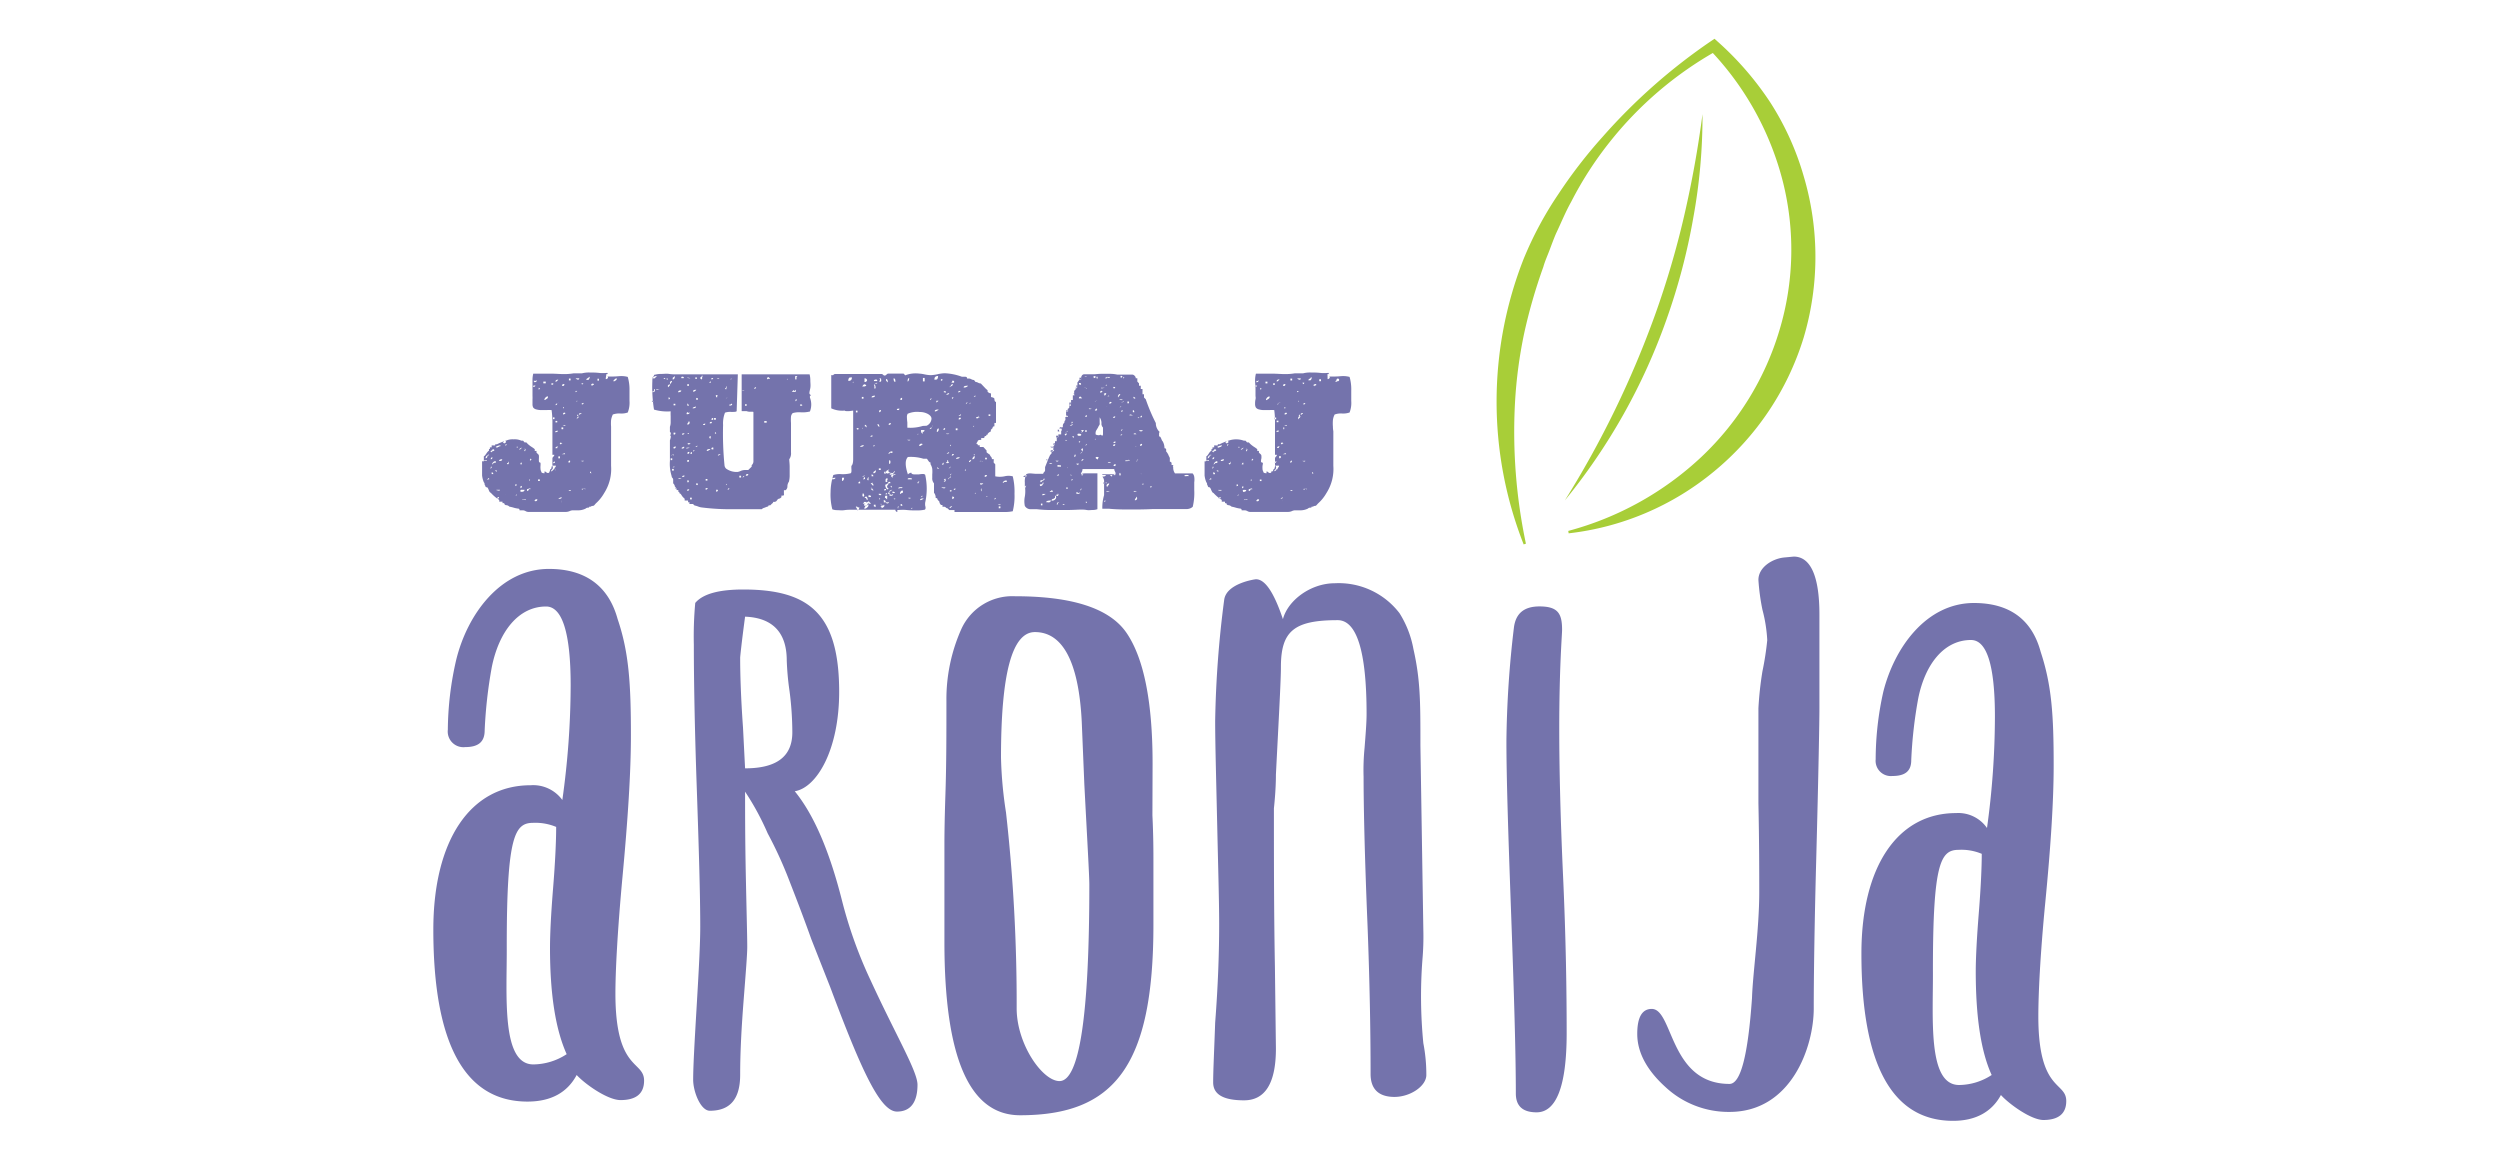 <svg id="a18e6705-54a0-442b-9ea5-70fbc465050e" xmlns="http://www.w3.org/2000/svg" viewBox="0 0 300 140"><defs><style>.a3a4ed2a-97f2-4c29-b587-7742cab30a02{fill:#a8ce38;}.aadb7140-ec18-4201-a918-bb25d00d8719{fill:#7473ac;}</style></defs><title>card-aronija</title><path class="a3a4ed2a-97f2-4c29-b587-7742cab30a02" d="M182.84,65.33a46.8,46.8,0,0,1,0-34.27A43,43,0,0,1,187,23.3a58.69,58.69,0,0,1,5.33-6.9,69.23,69.23,0,0,1,13-11.47l.41-.28.4.36a36.92,36.92,0,0,1,6.3,7.29,33.34,33.34,0,0,1,4,8.83,34,34,0,0,1,0,19.38A33.55,33.55,0,0,1,205.7,56.56,33.25,33.25,0,0,1,188.24,64l-.05-.29a37.43,37.43,0,0,0,16-8.9,34.4,34.4,0,0,0,9.35-15.2,33.46,33.46,0,0,0,.41-17.79A35.51,35.51,0,0,0,205.2,6l.81.09a43.77,43.77,0,0,0-12.88,11,42.86,42.86,0,0,0-4.59,7.13c-.69,1.23-1.22,2.55-1.82,3.81-.28.65-.52,1.31-.78,2s-.54,1.29-.74,2A64.55,64.55,0,0,0,182.9,40a55.25,55.25,0,0,0-1.1,8.32,64.93,64.93,0,0,0,1.31,16.92Z"/><path class="a3a4ed2a-97f2-4c29-b587-7742cab30a02" d="M204.3,13.7a67.69,67.69,0,0,1-1.11,12.46A74.69,74.69,0,0,1,200,38.28a72.41,72.41,0,0,1-12.22,21.77A116.24,116.24,0,0,0,198.6,37.8a106,106,0,0,0,3.49-11.86Q203.49,19.9,204.3,13.7Z"/><path class="aadb7140-ec18-4201-a918-bb25d00d8719" d="M72.69,45.39c0,.11,0,.14.14.07s.18-.17.07-.28c.18,0,.43,0,.75,0s.63-.05.9-.05a2.83,2.83,0,0,1,.78.1,5.34,5.34,0,0,1,.21,1.65v1.23a3.17,3.17,0,0,1-.21,1.39,2.26,2.26,0,0,1-.89.12,2.33,2.33,0,0,0-.9.12,2.34,2.34,0,0,0-.21.67,5.15,5.15,0,0,0,0,.79c0,.33,0,.51,0,.58v4.12a5.35,5.35,0,0,1-.83,3.27,4.87,4.87,0,0,1-1,1.24l-.18.21a.28.28,0,0,1-.21.09.28.28,0,0,0-.21.09h-.18c0,.07-.05.12-.16.12a.39.39,0,0,0-.28.11,2.08,2.08,0,0,1-1,.21h-.59a1,1,0,0,0-.35.1,1.14,1.14,0,0,1-.46.09h-4.5a.68.68,0,0,1-.3-.09.73.73,0,0,0-.3-.1h-.43c0-.14-.07-.21-.19-.21a3.18,3.18,0,0,1-.52-.11,4.12,4.12,0,0,0-.51-.12.57.57,0,0,0-.39-.18.25.25,0,0,1-.23-.19v-.05h-.21v-.18h-.39v-.21a4.8,4.8,0,0,1-1-.84s-.09-.05-.14-.11-.09-.17-.14-.28a.69.69,0,0,0-.16-.28c-.16,0-.23-.07-.23-.19a.28.28,0,0,1-.09-.21.28.28,0,0,0-.09-.21,3,3,0,0,1-.21-.81V55.36a.19.19,0,0,0,.21-.21v-.4c.07,0,.16-.11.3-.32s.25-.33.32-.33a.28.28,0,0,1,0-.16s0-.07.06-.07h.05v-.19h.21v-.23h.2a.34.34,0,0,0,.16,0c.05,0,.07,0,.07-.07v-.07h.21a6.39,6.39,0,0,1,.83-.35.14.14,0,0,1-.07.11c-.05,0-.07,0-.09,0h0a.62.62,0,0,0,.21.14.77.77,0,0,0,.2-.14.19.19,0,0,0-.11-.19s.07,0,.11,0a1.9,1.9,0,0,1,.92-.16,1.87,1.87,0,0,1,.92.16h.21l.18.21h.21l.18.19a3.48,3.48,0,0,0,.41.32,3.46,3.46,0,0,1,.42.3v.21h.21v.21l.2.19a.28.28,0,0,1,.09.21,2.06,2.06,0,0,1,0,.28,2,2,0,0,0,0,.34.15.15,0,0,0,.07.14.28.28,0,0,0,.12.05h0a2.6,2.6,0,0,1,0,.37,1.82,1.82,0,0,0,0,.35.66.66,0,0,0,.09.33c0,.14.14.21.39.21v-.21a.28.28,0,0,1,.21.09.28.28,0,0,0,.21.09c.11,0,.18-.07.18-.21H66a.38.38,0,0,1,0-.16c0-.05,0-.07.07-.07h0a.31.31,0,0,0,.11-.21.28.28,0,0,1,.09-.21c.1.17.1.31,0,.42a.72.72,0,0,0-.16.21c.07.07.14,0,.21-.07s.13-.16.2-.16a.32.32,0,0,1,.09-.21.29.29,0,0,0,.1-.21h-.42V55a.33.33,0,0,1,.12-.21.31.31,0,0,0,.11-.21h-.23c0-.34,0-.9,0-1.67s0-1.46,0-2.09a10.65,10.65,0,0,0-.1-1.61,5.47,5.47,0,0,0-.62,0c-.27,0-.48,0-.64,0a2.09,2.09,0,0,1-.53-.07.67.67,0,0,1-.41-.23.81.81,0,0,1-.09-.42c0-.16,0-.35,0-.56a4.22,4.22,0,0,0,0-.42c0-.18,0-.46,0-.83s0-.72,0-1a3.14,3.14,0,0,1,.09-.84H65l1.17,0c.52,0,1,.05,1.44.05a6.66,6.66,0,0,0,1.22-.09h1a3.39,3.39,0,0,1,.9-.1c.34,0,.73,0,1.17.05s.78,0,1,0a.18.18,0,0,1,0,.14s0,0-.06,0h-.07ZM58,55.38a.28.28,0,0,1,.16-.09.5.5,0,0,1,.16,0s.07,0,.09,0a.11.11,0,0,0,0-.09c-.3,0-.44.07-.44.21Zm.43-.51a.19.19,0,0,0,.07-.14v0c0-.07,0-.09.09-.09s.1,0,.1-.09a.4.4,0,0,0-.28.14.41.41,0,0,0-.14.3A.19.19,0,0,0,58.47,54.87Zm.28,2.63s0-.07-.07-.14l-.21.21ZM58.91,56a.35.35,0,0,1-.07.21.1.1,0,0,0,.07,0C59.05,56.06,59.05,56,58.91,56Zm.09-1.7c0-.07,0-.12.14-.16s.16-.07.18-.1,0-.07-.14-.14,0,.1-.13.14a1,1,0,0,0-.19.1s0,.07.14.14Zm-.11.81c.13,0,.2-.07.2-.23C59,54.87,58.89,54.94,58.89,55.1ZM59,56.68v.21h.2C59.18,56.75,59.12,56.68,59,56.68Zm.27-1.14c.12,0,.19,0,.21,0s0-.09,0-.21a.44.44,0,0,0-.3.14.4.4,0,0,0-.13.28Zm.33,1.07c0-.09,0-.14,0-.16s-.09,0-.21,0l.21.18Zm-.14-3a.31.31,0,0,0,.14.09s.06,0,.09,0l.09-.07a.33.33,0,0,1,.14,0s0-.07,0-.09a.07.07,0,0,1,.07,0,.11.11,0,0,0,.07,0s0,0,0-.09a.87.87,0,0,0-.6.2Zm.11,5.21a.54.54,0,0,1,.19.05.53.53,0,0,0,.16,0s.07,0,.07-.09h-.42Zm.16,1c.07,0,.12,0,.14-.07a.48.48,0,0,0,0-.11l0,0a.19.19,0,0,0-.21.21Zm.55-4.71c-.25,0-.39.07-.39.2C60.13,55.33,60.26,55.27,60.26,55.13Zm0-1.79s0,0-.09,0v0S60.17,53.34,60.22,53.34Zm.41,6a.08.08,0,0,0-.07,0v.18A.24.24,0,0,1,60.63,59.31Zm.14-6c-.09,0-.14,0-.16,0s0,.09,0,.21Zm0,2.26c.06.16.13.18.2.07a.27.27,0,0,0,0-.31.21.21,0,0,1,0,.14l-.07.07h0Zm1.12,2.72a.78.78,0,0,0,.05-.12v-.05c-.09,0-.14,0-.16,0s0,.09,0,.21A.15.15,0,0,0,61.87,58.29Zm-.09,1.18a.17.17,0,0,0,.18-.18Zm.14-5.79a.23.23,0,0,0,.14,0s0,0,0-.07a.23.23,0,0,0-.14,0Zm.3.26a.28.28,0,0,0,.2-.09l.14-.14a.54.54,0,0,0-.34.21Zm.13,1.77c.1,0,.14,0,.17,0s0-.09,0-.21a.15.15,0,0,0-.14.07c0,.05,0,.07,0,.1v.07Zm0,2.86c.12,0,.19-.07.19-.21s-.14,0-.16,0,0,.09,0,.21Zm.12.44c.25,0,.39-.07.39-.24H62.7a.34.34,0,0,0-.16,0c-.07,0-.09.05-.09.07a1.19,1.19,0,0,0,0,.14Zm.46,1c.11-.09.09-.14-.07-.14s-.25,0-.28.14a.24.24,0,0,1,.16-.09.33.33,0,0,1,.14,0A.27.27,0,0,0,63,60Zm0-6.11c-.12.16-.12.23,0,.23C63.09,53.92,63.09,53.85,62.93,53.85Zm.23,5c.14,0,.2-.07.23-.21h.2c0-.09-.09-.11-.2-.07a.73.73,0,0,1-.23.07Zm.25-1.39a.5.5,0,0,1,0,.21.27.27,0,0,0,.09-.12c0-.05.05-.07.07-.07h-.14Zm.21-2.26c0-.07,0-.11.07-.11s0-.05-.1-.12c-.11.16-.11.23,0,.23Zm.34-9c-.09.09-.09.14,0,.16s.19-.07.21-.16Zm.09-.4a.29.29,0,0,0,.28-.13c0-.07,0-.1-.07-.1a.08.08,0,0,1,0,.07.08.08,0,0,1-.07,0H64.1c-.09,0-.09,0,0,.11Zm.07,14.28a.11.11,0,0,0,.07,0c.14,0,.21-.07.21-.23h-.21A.35.35,0,0,1,64.12,60.08Zm.58-2.42v-.19h-.21v.19Zm0-11c0-.12,0-.18-.14-.18v.18C64.67,46.76,64.72,46.76,64.72,46.64Zm.71-.72v-.21H65.2v.21Zm-.09,2,.21-.14a.29.29,0,0,0,.13-.14.25.25,0,0,0,0-.16.4.4,0,0,0-.27.14.39.39,0,0,0-.14.3Zm1-2h-.23c0,.09,0,.14,0,.16s.09,0,.2,0Zm.14,4.3v-.21h-.18v.21Zm-.09,5.27a.14.14,0,0,0,.14-.07.37.37,0,0,0,0-.11l0,0a.19.19,0,0,0-.21.21Zm.21.86s0-.07,0-.09-.12.09,0,.09Zm0-4.69a.12.12,0,0,0,0,.14l.25-.07a.27.27,0,0,0,0-.14Zm0-3.12c.14,0,.21-.11.21-.18S66.67,48.48,66.67,48.59Zm0-2.81a.31.31,0,0,0,.21-.11l.13-.14c-.23,0-.34.07-.34.23Zm.21,4.88v-.18h-.21v.18Zm0,3.09a.21.21,0,0,1,.14-.2c-.23,0-.35.06-.35.2Zm.09-5.48s0,0,.07,0a.1.1,0,0,0-.07,0h-.18C66.88,48.29,67,48.31,67.06,48.27ZM67.2,55v-.23H67V55ZM67,59.87c.28,0,.41-.07.41-.19A.55.55,0,0,0,67,59.87Zm.28-6.77-.1.1c0,.11.07.14.21.07s.09-.07,0-.07S67.38,53.06,67.32,53.1Zm.09,7.23s0,0,0-.11.07-.12,0-.12C67.36,60.26,67.34,60.33,67.41,60.33Zm0-8.83c.12,0,.19,0,.21,0a.5.5,0,0,0,0-.21h-.2v.21Zm.44,3c0-.11-.07-.14-.18-.07l-.21.07Zm-.16-8.2q.16-.21,0-.21a.19.19,0,0,0-.21.21Zm0,2.69a.23.23,0,0,0,0-.14,0,0,0,0,0-.07,0,.23.23,0,0,0,0,.14Zm0,2.05c-.07,0-.12,0-.14,0l.18.07c.12,0,.16,0,.16-.09Zm0-1.23c0-.07,0-.12.09-.12s.09-.05.09-.12-.16-.07-.23,0,0,.19.07.19Zm.66,9c-.11,0-.11,0,0,.07s.19,0,.21-.07Zm.16-13.16v-.23h-.2v.23Zm-.2,9.86a.16.16,0,0,0,.14-.07.54.54,0,0,0,0-.12l0-.05a.18.18,0,0,0-.2.21Zm.8-10.11a.64.64,0,0,0,.21.14.22.22,0,0,0,.16,0,.16.16,0,0,0,.07-.14Zm0,1.67.21-.16h-.21Zm0,1.07a.24.24,0,0,1,.18.07.11.11,0,0,0,0-.07C69.31,48.06,69.24,48.06,69.11,48.2Zm.16,2.21a.31.31,0,0,1,.11-.21A.33.33,0,0,0,69.5,50a.28.28,0,0,0-.26.14.28.28,0,0,0,.07.3Zm.18-.51s0-.07-.07-.1l0,0a.23.23,0,0,0-.07.09.34.34,0,0,0,0,.14Zm.21-.1s0-.07,0-.09a.1.1,0,0,1,.07,0,.07.07,0,0,0,.07,0s0,0,0-.09c-.16,0-.25,0-.27.16l.09.05Zm.21,5.56c-.07,0-.12,0-.14,0l.18.07c.12,0,.16,0,.16-.09Zm-.1-9.21A.17.17,0,0,0,70,46c-.12,0-.19,0-.21,0s0,.07.07.16Zm.1,2.44c.13,0,.2-.07.2-.18a.28.28,0,0,0-.16.05s-.07,0-.07.06v0Zm.41,10.18a.07.07,0,0,0,0-.06.08.08,0,0,0-.07,0h-.1a.21.21,0,0,0-.13,0,.3.3,0,0,1-.12,0c0,.12,0,.14.09.09l.12-.09Zm.11-13.13h.21c.05,0,.09,0,.14-.11a.58.58,0,0,0,.07-.28.24.24,0,0,1-.16.09s0,0,0,.09h0c-.16,0-.26.12-.26.24Zm.53,11c-.14.14-.09.21.14.21,0,0-.07,0-.09-.07a.18.18,0,0,1,0-.11v0Zm.23-10.29a.12.12,0,0,1,0-.1.08.08,0,0,1,.07,0,.11.11,0,0,0,.07,0,.15.15,0,0,0,0-.1q-.1-.11-.27,0c-.07.12,0,.19.13.21Zm.76-.61v-.23H71.7v.23Zm1.74,0c0,.11.07.11.23,0a.32.32,0,0,0,.19-.26.34.34,0,0,0-.3.12c0,.07-.09.12-.14.12Z"/><path class="aadb7140-ec18-4201-a918-bb25d00d8719" d="M78.39,46.85c.07.07.09.07.09,0v-.07a.07.07,0,0,1,.09-.09.49.49,0,0,1,0,.25c0,.05-.06.07-.13.1a.42.42,0,0,0-.19.09v-.07s0-.05.07-.07a.38.38,0,0,1,.16-.05Zm10.15-1.93H81.05c-.18,0-.43,0-.76-.05s-.62,0-.89,0a2.83,2.83,0,0,0-.78.09l-.07,0s0,0-.07.05a.21.21,0,0,0,0,.14c-.14,0-.2.21-.2.61a17.19,17.19,0,0,0,.2,3.39,5.51,5.51,0,0,0,2,.21,5.63,5.63,0,0,0,0,.58c0,.26,0,.49,0,.7a1.6,1.6,0,0,1-.09.58v.6a.26.26,0,0,1,0,.42c.14,0,.14.21,0,.6v2.47a4.89,4.89,0,0,0,.21,1.83.28.28,0,0,0,.09.21.28.28,0,0,1,.09.21V58a.61.61,0,0,1,.21.42c.14,0,.14.07,0,.19h.2v.2h.21V59h0s0,0,.09.06a.22.22,0,0,1,.07.17.14.14,0,0,1,.14.07s.07.09.11.16a1.56,1.56,0,0,0,.14.19l.21.2v.21h.41v.21c.09,0,.14,0,.16,0s0,.09,0,.21h.42l.2.18a2.06,2.06,0,0,1,.42.12,1.66,1.66,0,0,0,.41.11,26.79,26.79,0,0,0,4,.21h3.24a.56.56,0,0,1,.28-.16l.36-.14c.12,0,.17-.09.17-.16h.2l.19-.19h0s0,0,.09-.07a.19.19,0,0,0,.07-.16.82.82,0,0,0,.23,0l.14-.07a1.14,1.14,0,0,0,.11-.14,1.1,1.1,0,0,1,.12-.14.61.61,0,0,0,.39-.21v-.19H94s0,0,.07-.07a.34.34,0,0,0,0-.16v-.42h.21a.61.61,0,0,0,.21-.39,1,1,0,0,1,.18-.63,3,3,0,0,0,.09-.79c0-.28,0-.61,0-1s-.05-.67-.05-.9a1.19,1.19,0,0,0,.21-.82V51.45c0-.11,0-.35,0-.69a4.78,4.78,0,0,1,0-.77.7.7,0,0,1,.21-.42,2.8,2.8,0,0,1,1-.09,3.72,3.72,0,0,0,1.06-.1,2.27,2.27,0,0,0,0-1.67V47.5c.14,0,.14-.07,0-.18s0-.45.05-.77,0-.61,0-.86a2.89,2.89,0,0,0-.09-.77H89v4.42h.6a1.11,1.11,0,0,0,.37.07h.32c.07,0,.12,0,.12.07V55.4a.61.61,0,0,1-.21.42V56l-.41.4h-.39a1.38,1.38,0,0,0-.51.11,1.74,1.74,0,0,1-.35.12,2.15,2.15,0,0,1-1.4-.39.63.63,0,0,1-.2-.42A38.7,38.7,0,0,1,86.77,51,3.53,3.53,0,0,1,87,49.52a1.92,1.92,0,0,1,.76-.09c.36,0,.57,0,.64-.09ZM78.23,48.2c0-.14.06-.14.2,0Zm0-2.88a.38.38,0,0,0,.23-.1.58.58,0,0,1,.37-.09l-.12.12-.09.09-.07.07s-.07,0-.11,0a.34.34,0,0,1-.19-.07Zm.53,1.48c0-.07,0-.09.07-.09a.41.41,0,0,1,.16,0l.18,0Zm.9-1.25v-.19h.2v0a.46.46,0,0,1-.07.07.2.2,0,0,1-.13.05Zm.34-.14a.17.17,0,0,1,.14.05s0,0,0,.07a.21.21,0,0,1-.14,0Zm.23,1.11c-.09-.11-.11-.2-.07-.27a.3.3,0,0,1,.25-.12.31.31,0,0,1-.11.21.33.33,0,0,0-.12.21Zm0,1.38v-.21a.14.14,0,0,1,.14.07.11.11,0,0,1,0,.11.18.18,0,0,1-.14.05Zm.25-1.75a.28.28,0,0,1-.07-.3.24.24,0,0,1,.23-.14.28.28,0,0,1-.09.21.28.28,0,0,0-.09.21Zm0,9.07V55h.19v.21Zm.12-.63c0,.07,0,.12,0,.12s-.07-.07,0-.14Zm.05,1.54c.16-.05.22-.12.2-.21.07.07.09.11.07.14Zm0,.34v-.2h.2v.2Zm.2-1.92c0,.13-.06.13-.18,0A.37.37,0,0,1,80.84,54.55Zm-.13-9c0-.16,0-.25.09-.28a.11.11,0,0,0,.09-.11c.07,0,.09,0,.07.14s-.14.25-.28.25Zm.11,8.23a.37.37,0,0,1,0-.14l.25-.07A.19.19,0,0,1,80.82,53.8Zm0-5.14v-.18h.21v.18Zm0,3.49v-.21h.21l0,.05a.37.37,0,0,1,0,.11s-.07.07-.14.07ZM81.4,47l0-.07.14-.07a.78.78,0,0,1,.21,0c0,.14-.14.21-.39.21Zm0,10.37h.39l0,0-.16.07a.79.79,0,0,1-.2,0Zm.6-12a.73.73,0,0,1-.26,0s0-.07.07-.17q.35,0,.21.21Zm0,8.46q-.42,0,0-.21Q82.25,53.59,82,53.8ZM82.13,52c0,.09-.09.14-.21.16s-.09-.07,0-.16Zm-.27,5.28c0-.14.06-.21.2-.21l.09,0c0,.12-.11.17-.27.17Zm.48-3.47c0-.07.07-.09.18-.09s.18,0,.21-.07c0,.12-.16.16-.42.16Zm.3-4.3c.13,0,.16,0,.06.12a.34.34,0,0,1-.27.07c-.05,0-.05-.09,0-.19s.14,0,.18.07Zm.06,9.21c0,.12-.06.16-.18.16s-.11,0,0-.16Zm.17-13.34-.05,0a.28.28,0,0,1-.16,0,.28.28,0,0,1-.21-.09Zm-.39.93v-.21h.18v.21Zm0,5.76.09-.09c.07-.05.09,0,.09.09Zm0,3.35c0-.12,0-.19,0-.21s.07,0,.16,0,0,.18,0,.2S82.59,55.43,82.5,55.43Zm0,2.44c0-.12,0-.19,0-.21s.07,0,.16,0a.5.5,0,0,1,0,.21S82.59,57.87,82.5,57.87Zm0-6.93a.28.28,0,0,1,.09-.21.28.28,0,0,0,.09-.21c.1.12.12.21.07.31a.25.25,0,0,1-.25.13Zm0-2.25v-.33a.22.22,0,0,0,.1.16.28.28,0,0,1,.09.17Zm0,5.76c0-.14.07-.21.19-.21s0,.19,0,.21-.06,0-.16,0Zm.14-1.25h.21a.1.1,0,0,1,0,.07s-.09.07-.2.07-.14-.07-.07-.17Zm.19,6.74v-.21h.2v.21Zm0-5.51v0s0,0,.07-.09a.2.2,0,0,1,.16-.07v.21Zm.3-5.44.05-.07a1.14,1.14,0,0,1,.36-.12q0,.21-.39.21Zm.05-2q0-.21.39-.21A.53.53,0,0,1,83.26,47Zm0,7.23a.19.19,0,0,1,.21-.21l0,0Zm.28-8.74v-.18h.18v.18Zm.11,8.16a.1.1,0,0,1-.07,0c0-.09.12-.13.28-.13Zm0-5.67v-.21Q83.88,47.78,83.67,48Zm0,10.23V58Q83.88,58,83.67,58.22Zm.67-12.65c-.12-.07-.19-.11-.19-.16s0-.09.09-.14.1-.09.1-.14.09,0,.09,0,0,.07-.05.14a.86.86,0,0,0,0,.18ZM84.57,51h-.21c0-.09.09-.14.21-.16S84.63,50.9,84.57,51Zm.11,6.67v-.19h.21v.19Zm0,1.07c0-.09,0-.14,0-.16s.09,0,.21,0-.07.19-.21.19Zm.13-4.65q0-.21.42-.21l0,.05-.18.11a.35.35,0,0,1-.21.07ZM85.12,46a.18.18,0,0,1,.2-.21v.07s0,0-.07.07a.34.34,0,0,1-.16,0Zm.16,6.62c-.14,0-.19-.09-.14-.21s.14-.11.14,0Zm-.12-1.81c0-.12.07-.19.21-.19s0,.14,0,.17a.5.5,0,0,1-.21,0Zm.21-.44a.19.19,0,0,1,.21-.21c0,.11,0,.18,0,.21s-.09,0-.2,0Zm0,3.48v-.07s0,0,.07-.07a.34.34,0,0,1,.16,0c0,.11,0,.18,0,.21s-.09,0-.2,0Zm0-8.29v-.19h.21C85.58,45.46,85.51,45.53,85.37,45.53Zm.32,4.81v-.21h.21v.21Zm.21,1.51v0a.51.51,0,0,0,0,.11.13.13,0,0,0,.12.07c-.25,0-.3-.07-.16-.21Zm.16-4.28,0,.09c-.11,0-.16-.11-.16-.27h.21ZM85.94,59c0-.12,0-.19,0-.22s.09,0,.2,0A.18.18,0,0,1,86,59Zm.39-13.6s-.06.07-.16.09L86,45.41s.05,0,.14,0Zm-.18,9.27c0-.11.12-.18.32-.18a.67.67,0,0,1-.14.11.31.31,0,0,1-.2.07Zm1-8.16v-.18c.07.07.09.14.07.18l-.07.14s0,.07,0,.07a.13.13,0,0,1-.12-.07s0-.07,0-.09a.18.18,0,0,1,.14,0Zm.14,1.23c-.12,0-.17.07-.17.17C87.11,47.78,87.16,47.73,87.28,47.73Zm-.17,10.49,0,0a.31.31,0,0,1,0-.09.14.14,0,0,1,.14-.07Zm.4.37c0,.07-.07.14-.19.18A.17.17,0,0,1,87.51,58.59Zm0-10.11c0,.11.06.11.2,0s.12,0,.14.07a.3.3,0,0,1-.25.11c-.12,0-.14-.07-.07-.18Zm.2-3.07c.09,0,.07.09-.09.19C87.69,45.57,87.71,45.5,87.71,45.41Zm1,11.88v-.21h.21v.21Zm.62-10.49-.2.1c-.07,0-.07,0,0-.07Zm-.2,10.51a.18.18,0,0,1,.2-.21l0,0Zm.27-8.62V48.5h.19v.19Zm.09,8.39a.19.19,0,0,1,.21-.21l.09.05c0,.11-.11.16-.27.16Zm1-10.51v0s0,0,.07-.06a.25.25,0,0,1,.16-.05c0,.11-.07.18-.21.18Zm1.21,4.14v-.19H92v.19Zm.42-5.21c-.09,0-.12,0-.07-.14s.16-.16.28,0,0,.09-.12.09-.11,0-.11.09Zm2.41-.07v0a.1.1,0,0,1,0,.07.2.2,0,0,1-.13.05Zm.9,1.58h-.42l.21-.21.11.1c.07,0,.1,0,.1-.1S95.59,46.87,95.48,47Zm0,.91h.18c0,.14-.09.21-.25.21C95.45,48.13,95.48,48.06,95.48,47.92Zm0-2.39a1.22,1.22,0,0,1,0-.42s.14,0,.34,0a.18.18,0,0,0-.2.19v.21Zm.78,3c.07.07.07.12,0,.14s-.18,0-.2,0,0-.12,0-.14.07,0,.16,0Z"/><path class="aadb7140-ec18-4201-a918-bb25d00d8719" d="M117.14,53.24a.18.18,0,0,1,.2.19h.23v.21H118l.39.42v.21a1.4,1.4,0,0,0,.2.16l.16.12c.05,0,.07.06.07.13s.21.14.21.42c.11,0,.18,0,.21,0a.34.34,0,0,1,0,.2v.21l.19.21v1.44a2.8,2.8,0,0,0,1.1,0,2,2,0,0,1,1,0,7.61,7.61,0,0,1,.21,2.1,7.33,7.33,0,0,1-.21,2.09,4.52,4.52,0,0,1-1,.09c-.36,0-.8,0-1.31,0s-.89,0-1.17,0h-3.51v-.23h-.62l-.21-.21a.29.29,0,0,1-.21-.1.26.26,0,0,0-.2-.09h-.21a.5.5,0,0,0,0-.21s-.07,0-.16,0a.61.61,0,0,1-.21-.42l-.21-.21c0-.14-.07-.21-.23-.21a.9.9,0,0,0-.2-.63V58a.88.88,0,0,1-.21-.65s0-.16,0-.42a3.73,3.73,0,0,0,0-.67,1.6,1.6,0,0,0-.21-.56v-.21a.19.19,0,0,1-.16-.07c-.05-.05-.09-.12-.14-.18a.94.94,0,0,0-.14-.19h-.41a5.09,5.09,0,0,0-1.86-.21c-.35.35-.35,1.05,0,2.09a.69.69,0,0,1,.41-.21q0,.21.42.21h.2l.28,0a2.58,2.58,0,0,1,.46-.05.4.4,0,0,1,.3.09,7.56,7.56,0,0,1,0,3.35,2.09,2.09,0,0,0,0,.35,1.19,1.19,0,0,1,.05.28.28.28,0,0,1-.09.21,4.27,4.27,0,0,1-1,.09c-.34,0-.73,0-1.19-.05s-.83,0-1.11,0v.23a.21.21,0,0,1-.16-.07.23.23,0,0,1-.07-.14v-.05h-5.37c-.18,0-.44,0-.76.05s-.6,0-.83,0a1.7,1.7,0,0,1-.61-.1,7,7,0,0,1-.21-2.07A7,7,0,0,1,100,57a2.64,2.64,0,0,1,1-.1,3.79,3.79,0,0,0,1.08-.11.28.28,0,0,0,.09-.21,1.53,1.53,0,0,0,0-.3,2.73,2.73,0,0,1,0-.38c.14-.11.21-.39.21-.81V49.27l-.51.07c-.3,0-.46,0-.5-.07A3.13,3.13,0,0,1,99.75,49v-4A.31.31,0,0,0,100,45a.29.29,0,0,1,.2-.12h5.56a.28.28,0,0,1,.21.09.28.28,0,0,0,.2.1.33.33,0,0,0,.21-.12.33.33,0,0,1,.21-.12h1.84l.2.21a3.4,3.4,0,0,1,1.66-.21,4.11,4.11,0,0,1,.68.1,4,4,0,0,0,.74.09,4.69,4.69,0,0,0,.83-.12,4.42,4.42,0,0,1,.82-.11,6.75,6.75,0,0,1,2.07.42h.39c.16,0,.23.07.23.21h.21a.68.68,0,0,1,.3.09.71.71,0,0,0,.32.09l.18.23a.75.75,0,0,1,.32.1.78.78,0,0,0,.32.09l.6.63.21.18V47a.59.59,0,0,0,.41.21v.44a.8.8,0,0,1,.21.05.45.45,0,0,1,.14.07l.06.07c0,.26.07.39.19.39v2.52h-.19v.41c-.16,0-.22.07-.22.21l-.21.21v.19c-.28.14-.41.28-.41.42a.21.21,0,0,0-.14,0s0,0,0,.07l0,.07h-.19c0,.17-.06.24-.2.24s-.19,0-.21,0,0,.09,0,.21c-.3,0-.44.07-.44.21Zm-16.89,4.09c-.27,0-.41.07-.41.19C100.12,57.52,100.25,57.45,100.25,57.33Zm1,0h-.21v.39C101.22,57.68,101.29,57.54,101.29,57.29Zm.55-11.62c.3,0,.43-.14.43-.42-.2,0-.32,0-.36.09a.49.49,0,0,0-.07.3Zm.5.2c.12,0,.17,0,.17-.16C102.46,45.83,102.41,45.87,102.34,45.87Zm.6,15.32c.14,0,.21-.14.21-.39a.13.13,0,0,1-.21,0,.13.13,0,0,0-.21,0,.51.51,0,0,1,.14.21.47.47,0,0,1,0,.14v0Zm0-11.74v-.21h-.19v.21Zm.16,2s0-.07-.12-.12a.11.11,0,0,1-.07,0c-.09,0-.09.11,0,.18ZM103,58c.12,0,.19,0,.21,0s0-.09,0-.21a.18.18,0,0,0-.2.21Zm.23-4.38c.28,0,.42-.06.42-.2A.63.63,0,0,0,103.19,53.61Zm.39-5.78v-.21h-.2v.21Zm-.16,9.36c.16,0,.26,0,.28-.16l-.09,0a.1.1,0,0,1,0,.09.08.08,0,0,1-.07,0,.07.07,0,0,0-.06,0s0,.05,0,.1Zm.09-5.95a.42.42,0,0,1-.06.21.06.06,0,0,0,.06,0Zm0,8.35a.14.14,0,0,0,.14-.07.22.22,0,0,0,0-.16.64.64,0,0,0-.14-.21,1,1,0,0,1-.05.18.68.68,0,0,0,0,.17s0,.07.09.07Zm0-13.23a.78.78,0,0,0,.21,0l.18-.07,0-.07c-.12-.12-.21-.14-.3-.07a.31.31,0,0,0-.14.28Zm0,14.07c.3,0,.44-.07.44-.21h-.32s0,0,0,.07l-.14.14Zm.55,0a1,1,0,0,0,.28,0s0-.09,0-.21a.18.18,0,0,1-.2-.16.19.19,0,0,1,0,.11.1.1,0,0,1-.07.05h0s-.07.09-.21.14a.28.28,0,0,0-.21.3,1,1,0,0,0,.3,0,.6.6,0,0,0,.21-.19,2.24,2.24,0,0,0,.13-.19Zm-.5-2.81c0-.09.07-.14.2-.14v-.21C103.68,57.24,103.61,57.36,103.61,57.59Zm.53,3.21a.29.29,0,0,0,0-.4c0,.05-.07.12-.2.24a.47.47,0,0,0-.21.37A.49.49,0,0,0,104.14,60.8Zm-.39-15a.3.3,0,0,0,.27-.11.17.17,0,0,0,0-.21.3.3,0,0,0-.27-.12v.44Zm.2,13.93c0,.14.07.21.19.21a.57.57,0,0,0-.12-.35q-.1-.14-.27.12Zm-.14-8.6a.2.2,0,0,1,.21.18c0-.25-.07-.37-.23-.37v.19Zm.42,6.06a.55.55,0,0,0-.14.28c0,.07,0,.12.14.12Zm.2,2.42q.21,0,0-.21h-.2v.21Zm0,.61c0,.14,0,.21-.16.21.12,0,.18,0,.21,0s0-.09-.07-.21Zm.23-8a.2.2,0,0,0-.21.14h.21C104.73,52.31,104.73,52.27,104.64,52.24Zm.12,5.61a.5.5,0,0,1-.3.11.45.45,0,0,1,.13.14,1.1,1.1,0,0,0,.12.14s.07,0,.14-.05C104.69,58.05,104.66,57.94,104.76,57.85Zm0,.74-.26-.09s0,0,0,.09ZM105,47.48c-.27,0-.41.07-.41.21C104.85,47.69,105,47.62,105,47.48Zm-.2,9.67a.19.19,0,0,0-.21-.21v.21Zm0,1.72c0-.12-.07-.19-.21-.19S104.66,58.85,104.8,58.87Zm0-2.07a.33.33,0,0,0,.27-.14c.07-.09,0-.19,0-.3,0,.07-.05.14-.16.21s-.14.14-.07.21Zm0-3.23a.17.17,0,0,0,.18-.14.13.13,0,0,1-.09,0h-.07s0,0,0,.07Zm.27-7c0-.3-.07-.44-.21-.44a1.72,1.72,0,0,1,.07.21.59.59,0,0,1,0,.14v.07a.11.11,0,0,0,0,.07h.09Zm0,14h-.21v.19s.05,0,.14.06.07,0,.07,0Zm0-15c-.13,0-.2,0-.2.16h.41C105.26,45.57,105.19,45.53,105.05,45.53Zm0,.39c-.09,0-.14,0-.14,0l.18.07c.1,0,.14,0,.17-.09Zm.25,5c0,.11.07.21.23.28h0s0-.05-.06-.1A.17.17,0,0,0,105.26,50.92Zm.3,8.92s0-.07-.09-.13,0,0,0,.06-.07.12,0,.12Zm-.18-14.06c.16,0,.25,0,.29-.07s0-.16,0-.37l0,.07a.35.35,0,0,0-.21-.07.37.37,0,0,1,.09.14c0,.05,0,.07,0,.09l-.07.1a.3.3,0,0,0,0,.13Zm0,13.44c0,.11.07.16.21.16s.16-.05,0-.16Zm.25-2.86v-.19h-.23v.19Zm-.2-6.93c.13,0,.2-.07.22-.21s-.18,0-.2,0a.5.5,0,0,0,0,.21Zm.34,11s-.09,0-.21,0,0,0,.14.07a.46.46,0,0,1,.07-.07Zm-.18.3a.16.16,0,0,1,.16.12l-.07.09a.61.61,0,0,0,.32-.16.19.19,0,0,0,0-.28c0,.07,0,.12-.14.12a.34.34,0,0,0-.25.09Zm.41-.7v.21h.21A.19.19,0,0,0,106,60.05Zm.25-3.25v-.21h-.21v.21Zm-.18,2.05a.18.18,0,0,0,.2-.19c-.11,0-.18,0-.2,0s0,.07,0,.17Zm.34.62h-.2a.21.21,0,0,0-.07.14.15.15,0,0,0,0,.1l.11.06.14.14Zm1.08-2.6a.65.65,0,0,0-.2,0l-.17.07s-.06,0-.09,0a.11.11,0,0,1-.07,0l-.09-.14a.63.63,0,0,0-.14-.12l-.13-.09-.07-.07s0,0,0-.07a.63.63,0,0,1,.14-.12.35.35,0,0,0-.21.07l-.16.09,0,.05q-.21.21,0,.21c.14.07.23.07.28,0s.09-.07.14,0V57a.37.37,0,0,1,.18,0,0,0,0,0,1,0,.07.12.12,0,0,0,0,.12.48.48,0,0,0,.18.14c-.07-.14,0-.26.16-.33s.28-.16.28-.28Zm-1.31,1.39a.56.56,0,0,0,.14.35c.09.12.18.12.25,0-.11-.07-.18-.14-.18-.21a.4.4,0,0,1,.09-.24.36.36,0,0,0,.09-.2.25.25,0,0,0-.2.09.28.28,0,0,1-.21.09Zm0,1.12a.28.28,0,0,1,.21-.09s0,0,0-.12h-.16s0,0,0,.07a.07.07,0,0,1,0,.07l0,0Zm.23-1.56v-.21h-.14c.12,0,.19-.07.21-.16l-.07-.07c-.14,0-.2.07-.2.21v.21Zm-.16,2.51c.21.12.32.07.37-.14a.26.26,0,0,1-.14.07.34.34,0,0,1-.16,0h-.09Zm.23-14.46c0-.27-.07-.41-.21-.41v.21Zm.16,13.18a.11.11,0,0,0-.11.12c0,.07,0,.09,0,.09h.16v.21h.21a.19.19,0,0,0,.21-.21c-.12.1-.21.12-.3.07a.26.26,0,0,1-.14-.25Zm0-1a.13.13,0,0,1,0-.09.08.08,0,0,1,.07,0,.08.08,0,0,0,.07,0,.11.11,0,0,0,0-.09c-.11-.12-.2-.09-.27.05s0,.16.07.16Zm0-7.09a.18.18,0,0,0,.2-.21c-.16,0-.25.05-.27.17l.07.06Zm.2,3.37c.14,0,.21,0,.21-.11s-.25-.1-.41.07-.07.14,0,.14S106.75,54.31,106.89,54.31ZM106.66,59a.35.35,0,0,0,.21-.07,1.14,1.14,0,0,0,.14-.11l.07-.05a.7.7,0,0,0-.42.21Zm.19-3.56c0-.14,0-.2-.16-.2v.41C106.8,55.68,106.85,55.61,106.85,55.47Zm.23,1.31c-.12,0-.19,0-.21,0s0,.09,0,.21h.2q.45-.42.21-.42a.19.19,0,0,1-.07.16s-.07.07-.09.07H107ZM107,58.31c-.09,0-.14,0-.14,0s0,.1.16.21Zm.07.7c0,.11.06.16.2.16s.16-.05,0-.16Zm.16.81c.13.14.2.14.2,0Zm0-14.41q0,.42.21.42Q107.47,45.41,107.26,45.41Zm.66,3.63c-.16,0-.25,0-.27.16l.09,0C107.86,49.24,107.92,49.18,107.92,49Zm-.11,12a.37.37,0,0,1,.09-.28.14.14,0,0,0-.14.07s0,.07,0,.09V61C107.79,61,107.81,61.05,107.81,61Zm.3-2.46c.14,0,.21,0,.21-.12-.33,0-.49,0-.46.12l0,.09C107.9,58.59,108,58.57,108.11,58.57Zm0,.72s0-.1.16-.14.14-.14.07-.3c-.12,0-.21.07-.28.23s0,.18.07.18Zm.2,1.39a.18.18,0,0,0-.2-.21c0,.12,0,.19,0,.21s.09,0,.21,0ZM108.11,48a.16.16,0,0,0,.14-.07.54.54,0,0,0,0-.12l0-.07c-.14,0-.21.07-.21.23Zm3.08,3.09a1,1,0,0,0,.59-.84c0-.21-.13-.39-.41-.56a2,2,0,0,0-1-.25,2.85,2.85,0,0,0-1.45.21.77.77,0,0,0-.09.42,5.62,5.62,0,0,0,.05.62c0,.26,0,.47,0,.63a5,5,0,0,0,1.86-.21ZM109,52.78c-.07,0-.12,0-.14,0l.14.07c.16,0,.23,0,.23-.07Zm.14-7.42c-.16,0-.23.14-.23.42C109,45.78,109.1,45.64,109.1,45.36Zm.27,12.16c.07-.07,0-.12-.14-.14s-.32,0-.34.07a0,0,0,0,0,0,.07h.48Zm-.43,2.19a.2.2,0,0,1,.06.11h.1c.07,0,.11,0,.11,0a.16.16,0,0,0,0-.09h-.25Zm.34,1.34a.23.23,0,0,0,.14,0s0,0,0-.07l0-.07Zm.83-12.46v.19C110,48.76,110,48.69,110.11,48.59ZM110.2,58a.29.29,0,0,1,.14-.21.34.34,0,0,0-.14,0q-.21.21,0,.21Zm-.09-5.76c0-.07,0-.12.16-.17h-.16Zm.23,1.28a.4.4,0,0,0,.2-.07l.14-.12.07,0a.25.25,0,0,0-.44.19Zm.48,6.29c-.28,0-.41.07-.41.21A.69.69,0,0,0,110.82,59.84Zm-.16-.2a.12.12,0,0,0,0-.14l-.18.21Zm-.14-8c0,.28.07.41.23.41a.26.26,0,0,0-.09-.2s0,0,.07,0a.18.18,0,0,0,.2-.21Zm.44-5.84v-.42h-.21v.42Zm.82,5.53a.19.19,0,0,0-.16.1.15.15,0,0,1-.13.09c.2,0,.32-.07.32-.21ZM111.6,48q.18-.07.18-.21C111.67,47.83,111.6,47.9,111.6,48Zm.34,3a.32.32,0,0,0-.09.21s0,0,.05-.09a.43.43,0,0,0,0-.14Zm.19-5.44c.2,0,.32,0,.37-.11a.7.7,0,0,0,.07-.33c-.3,0-.44.14-.44.42Zm.09,3.81a.35.35,0,0,0,.21-.07l.18-.11,0-.05c-.3,0-.44.07-.44.21Zm.41-1.27a.87.87,0,0,0-.27,0s0,.09,0,.21Zm0,3.32q-.21,0-.21.42c.07,0,.12-.05.17-.12a.42.42,0,0,0,.06-.21v-.11Zm-.14,4.65c-.09.12,0,.18.21.21Zm.6-10.44V45.5h-.18v.21ZM113,58.54a.9.9,0,0,1,.19.05.7.7,0,0,0,.18,0s.07,0,.07-.1H113Zm.23-2.88,0-.16-.21.21C113.16,55.8,113.21,55.78,113.23,55.66Zm.25-8.51a.5.5,0,0,0,0-.21s-.09,0-.21,0a.21.21,0,0,0,0,.14s0,0,.07,0l.07,0Zm-.2,10.65c.16,0,.23-.07.2-.21s0-.16-.13-.12l-.1.12c.1,0,.14,0,.16,0l-.16.19Zm0-6.23c.07,0,.11,0,.13-.07a.28.28,0,0,0,0-.12l0,0a.18.18,0,0,0-.2.21Zm.32,4a.34.34,0,0,0,.14,0s.09,0,.16-.1a.11.11,0,0,1-.12-.11c0-.07,0-.12-.09-.12s0,.19,0,.21a.48.48,0,0,1-.21,0A.39.39,0,0,1,113.6,55.59Zm.11-3.49a.21.21,0,0,0,.14,0l.07-.05h-.41A.26.26,0,0,0,113.71,52.1Zm-.18-4.71c.25,0,.37-.07.37-.19A.44.44,0,0,0,113.53,47.39Zm.39,6.9a.28.28,0,0,0-.21.09c-.07.07-.11.1-.16.1.23,0,.35-.07.35-.21Zm-.09,3.25s0-.11.16-.18.14-.14.07-.21a.17.17,0,0,1-.09.16,1,1,0,0,1-.16.09s0,.07,0,.14Zm0-1.32c.11,0,.21-.07.27-.23l0,0,0,0-.23.21Zm.41-9.9c.09-.07.12-.14.05-.21s-.14.21-.42.39c0,0,0,0,0,0Zm0,12.62c-.12-.12-.21-.14-.28,0a.22.22,0,0,0,.09.07Zm-.23-5.6v.21Q114.21,53.55,114,53.34Zm0,3.74.18-.21Q114,56.87,114,57.08Zm.09,3.88a.11.11,0,0,1,0-.09.08.08,0,0,1,.07,0,.08.08,0,0,0,.07,0,.13.13,0,0,0,0-.09.38.38,0,0,0-.28.11c0,.07,0,.1.07.1Zm0-6.25c.25,0,.36-.07.36-.21h-.2A.2.2,0,0,1,114.13,54.71Zm.18-9a.27.27,0,0,1-.14.23h.35v-.21C114.38,45.69,114.31,45.69,114.31,45.67Zm.16,2c-.11,0-.18,0-.2,0s0,.09,0,.21Zm-.18,12.2a.2.2,0,0,0,.16-.07.3.3,0,0,0,.07-.11v-.05c-.12-.07-.19-.09-.21-.07a.66.66,0,0,0,0,.25Zm.16-1.12a.5.5,0,0,0,.21,0s0-.09,0-.21l-.21.21Zm.48-7.15c0-.12,0-.19,0-.21s-.09,0-.21,0v.21Zm.25,3.3,0-.05c-.28,0-.42.07-.42.19A.65.65,0,0,0,115.18,54.92Zm.14-8a.83.83,0,0,0-.27,0s0,.1,0,.21Zm-.25,4.67s0,0,0-.09S115,51.59,115.07,51.59Zm0-1.67c.16,0,.25-.05.28-.14s-.05-.05-.07-.05,0,.1-.09.1-.1,0-.1.09Zm0,.42c.16,0,.25-.05.27-.16l-.07-.07a.18.18,0,0,0-.2.2Zm.16,1.21-.12,0,.26-.09A.47.47,0,0,0,115.3,51.55Zm.87-5.26c-.3,0-.43.07-.43.21A.59.59,0,0,0,116.17,46.29Zm-.3,10c.07,0,.07.09,0,.19H116a.19.19,0,0,1-.11,0s0-.05,0-.07v-.07Zm.35-8s0,0,0,0a.19.19,0,0,0-.21.21Zm.13.24q.21-.07.21-.21A.19.19,0,0,0,116.35,48.48Zm.14,6.72-.11.09c0,.11,0,.14.11.09l.09-.09C116.58,55.17,116.56,55.15,116.49,55.2Zm.3-.14a.25.25,0,0,0,.25-.14.27.27,0,0,0-.06-.31.29.29,0,0,1-.1.21.28.28,0,0,0-.09.21Zm.09-3.86a.32.32,0,0,1,.16-.14h-.16Zm0,3.35a.12.12,0,0,1,.1,0,.07.07,0,0,0,.09,0s0,0,0-.09A.22.22,0,0,0,116.88,54.55Zm.05-7a.5.5,0,0,0,.21,0s0-.07,0-.16l-.21.18Zm.21,11.44c0,.14,0,.21-.16.21.11,0,.18,0,.2,0s0-.09-.07-.2Zm.27-9a.43.43,0,0,0-.18.05l0,0c0,.11.07.14.23.09l.21-.09A.29.29,0,0,0,117.41,49.94Zm.19.1a.54.54,0,0,0,0-.12.26.26,0,0,0-.09-.14v.4A.24.24,0,0,1,117.6,50ZM118,55.4q-.42-.19-.42,0a.21.21,0,0,1,.21-.07l.14.07s0,0,.07-.07ZM117.6,58c0,.07,0,.12.06.14a.22.22,0,0,0,.16,0A.51.51,0,0,0,118,58Zm.16.56a.39.39,0,0,1-.05.14.8.8,0,0,0,0,.11s0,.08.1.15Zm.46-1.35a.18.18,0,0,0,.2-.21c-.16,0-.25,0-.27.16a.23.23,0,0,0,.07.07Zm.2-2.09v-.19h-.2v.19Zm.12,4.46q-.21-.1-.21,0Zm.3-9.67v-.18h-.21v.18Zm.41,10c.16,0,.25,0,.27-.16l-.09,0s0,.07,0,.09a.07.07,0,0,1-.07,0,.1.1,0,0,0-.07,0s0,0,0,.09Zm.62.63c-.09,0-.14,0-.14,0l.14.07c.11,0,.18,0,.21-.09Zm.18.44v-.21h-.2V61Zm.58-3.14c.13,0,.2,0,.2-.11s-.27-.1-.43.07,0,.11,0,.14S120.49,57.82,120.63,57.82Z"/><path class="aadb7140-ec18-4201-a918-bb25d00d8719" d="M122.81,57.24c0-.12.14-.19.41-.19C123.22,57.17,123.09,57.24,122.81,57.24Zm5.44-7.2c-.11,0-.18,0-.2,0s0-.09,0-.21-.13.07,0,.21c-.11,0-.18,0-.2,0s0,.07,0,.16v.21h0s0,0-.07.07a.34.34,0,0,0-.05.16l0,.07a.63.63,0,0,0-.12.14.44.44,0,0,0-.07.21v.21h-.2a.36.36,0,0,0,0,.14.35.35,0,0,0,.07.09s0,0,0,.09a.17.17,0,0,1-.07.14v.4H127v.21c0,.14-.07.21-.19.21v.39h-.21v.4l-.2.21V54l-.21.19v.21l-.18.21a7.36,7.36,0,0,0-.32.74l-.28.7v.39a.36.36,0,0,1-.11.21.33.33,0,0,0-.12.21l-.76,0c-.32,0-.57-.05-.78-.05a.93.93,0,0,0-.48.09,2,2,0,0,0-.18,1v.39a3.93,3.93,0,0,1,0,1.3,2.78,2.78,0,0,0,0,1.12.8.8,0,0,0,.8.39h.6a13.17,13.17,0,0,0,1.72.1c.62,0,1.31,0,2,0s1.27-.05,1.61-.05c.19,0,.42,0,.69.05s.51,0,.71,0a1.61,1.61,0,0,0,.58-.1V56.8h-.21l-.46,0c-.23,0-.46,0-.69,0a1.76,1.76,0,0,0-.62.09.45.45,0,0,1,.09-.23.71.71,0,0,0,.1-.37h3.81a.68.68,0,0,0,.09.3.74.74,0,0,1,.09.32h-1.61V57h.42c0,.12-.14.19-.42.19a.86.86,0,0,1,.21.63v1.6a5.2,5.2,0,0,0-.21,1.63h.81c.71.07,1.49.09,2.36.09s1.82,0,2.83-.05l2.23,0h1.21a2.66,2.66,0,0,1,.35,0c.16,0,.27,0,.37,0a1.37,1.37,0,0,0,.34-.07,1,1,0,0,0,.35-.21,7.2,7.2,0,0,0,.18-2v-.39c0-.07,0-.26,0-.54a2.31,2.31,0,0,0,0-.65.75.75,0,0,0-.2-.42H141a1.18,1.18,0,0,1-.21-.81.07.07,0,0,1-.06,0,.31.31,0,0,0,.06-.19h-.2v-.19a.19.19,0,0,0-.21-.21V55c0-.1-.09-.21-.14-.33a1.22,1.22,0,0,0-.14-.28,1,1,0,0,0-.16-.21V54a.18.18,0,0,0-.2-.21,1.72,1.72,0,0,0-.21-.82.57.57,0,0,1-.14-.23,1.87,1.87,0,0,0-.13-.28.19.19,0,0,0-.17-.09v-.42c.07-.09.07-.16,0-.18a1.44,1.44,0,0,1-.39-1,21.55,21.55,0,0,1-1.21-2.86l-.21-.21v-.39h-.18v-.63h-.21v-.39h-.21V46l-.2-.21v-.4h-.19a.39.39,0,0,0-.14-.3.4.4,0,0,0-.29-.14h-1.8a4.11,4.11,0,0,0-.94-.09c-.32,0-.66,0-1,0s-.64.05-.81.05h-1.19a.35.35,0,0,0-.28.14.55.55,0,0,0-.11.3v.21a.34.34,0,0,0-.16,0,.37.37,0,0,0-.14.14.66.66,0,0,1-.14.18v.42a.18.18,0,0,1-.2.19v.21l-.19.21v.25a.1.1,0,0,1,0,.07.18.18,0,0,1-.14,0c.11.05.18.11.18.21h-.2V48h-.21v.42l-.21.21v.19c0,.14-.07.21-.18.21v.2l-.21.21v.4a.19.19,0,0,1,.21.21Zm-5.16,8.46q-.21,0,0-.21a.07.07,0,0,1,.06,0A.31.31,0,0,0,123.09,58.5Zm2-.47v0s0-.05,0-.07a.17.17,0,0,1,.14-.05.52.52,0,0,1-.12.28.33.33,0,0,1-.27.14c-.07-.12-.1-.19,0-.21a.64.64,0,0,1,.28,0Zm-.23-.39q.39,0,.39-.21.21,0,0,.21a.29.29,0,0,0-.2.11.33.33,0,0,1-.21.12Zm.23,3h-.18v-.21h.18Zm0-1.19v-.18h.39a.88.88,0,0,1-.42.18Zm.46.79c0-.11.2-.18.59-.18a.45.45,0,0,1-.2.21.45.45,0,0,1-.23,0,.57.57,0,0,0-.19,0Zm.23-5h-.19a.23.23,0,0,1,0-.14s0,0,.07,0a.23.23,0,0,1,0,.14Zm.57.42h-.41c0-.07,0-.09.07-.09l.16,0A.49.49,0,0,0,126.3,55.66Zm-.11,3.19,0,0c.09.05.14.09.12.12s-.12.06-.37.06a.13.13,0,0,1,0-.09.11.11,0,0,1,.07,0,.1.1,0,0,0,.07,0,.15.15,0,0,0,0-.1Zm-.1-5.24h.21c0,.12-.07.14-.21.07S126,53.61,126.09,53.61Zm.35.4c0,.12-.14.19-.41.19C126,54.08,126.16,54,126.44,54Zm-.3,6.07a.19.19,0,0,1,.21-.21l.2-.14s0-.07,0-.14a1.19,1.19,0,0,1,0-.14.29.29,0,0,1,.13.32.53.53,0,0,1-.55.31Zm.23-6.7V53.2h.18A.17.17,0,0,1,126.37,53.38Zm.32-1.09a.48.48,0,0,1,.21,0,.5.5,0,0,1,0,.21h-.21Zm0,3h.21c.11,0,.11,0,0,.07S126.69,55.36,126.69,55.24Zm0,4.16c0-.07,0-.09.1-.09s.09,0,.09-.09.11,0,.07.14-.16.16-.28,0Zm.16,1.1c-.09,0-.11,0-.06-.14s.16-.17.27-.07l0,0a.28.28,0,0,0-.12,0s-.07.07-.07.14Zm.1-3.65c.07.07.09.11.07.14l-.26.06Zm.32-1.05V56h-.42V55.8Zm-.19-4.07h-.2v-.21C127,51.52,127.1,51.59,127.1,51.73Zm.05-.37v-.07a.1.1,0,0,1,0-.07.2.2,0,0,1,.13,0q0,.21-.18.21Zm.55,9.16h-.2c0-.07,0-.09.11-.09a.11.11,0,0,0,.09,0Zm.19-8.62c.11.11.09.2,0,.27s-.14,0-.14-.07,0-.07,0-.09a.11.11,0,0,1,.07,0s0,0,.07,0,0,0,0-.09Zm-.07-.07,0,0,.25-.18a.13.13,0,0,1,0,.09.11.11,0,0,1-.07,0,.07.07,0,0,0-.07,0,.11.11,0,0,0,0,.09Zm0,1q0-.18.21,0Zm.09-3.56v0s0-.05.07-.09a.2.2,0,0,1,.16-.07c0,.11,0,.18,0,.2s-.09,0-.21,0Zm0,9.35c0-.09,0-.14,0-.16s.09,0,.2,0l0,.05a.1.1,0,0,1,0,.07.2.2,0,0,1-.13,0Zm.16-2.37v-.21Q128.23,56.08,128,56.29Zm.39-8v.42c-.11,0-.16-.07-.16-.21S128.3,48.29,128.41,48.29Zm.28,2.63a.59.59,0,0,1-.39.18A.68.68,0,0,1,128.69,50.92Zm-.39,5.9a.47.47,0,0,0,.32.21.26.26,0,0,0-.11,0l-.07,0h-.05a.07.07,0,0,1,0-.07v-.16Zm.39-6.2-.18.21c0-.12,0-.19,0-.21s.07,0,.16,0Zm-.18,7.09c0-.12,0-.19,0-.21s.07,0,.16,0Zm.25-5.14-.19-.21.1,0a.18.18,0,0,1,.13,0s0,.07-.06.14Zm.11,2s.1-.06.12,0,0,0,0,.09-.06.16-.16.16Zm.23-8.36c.07,0,.09,0,.09.07a.73.73,0,0,1,0,.16,1,1,0,0,0-.05.18c-.07-.07-.09-.11-.09-.14a.31.31,0,0,1,.05-.11.37.37,0,0,0,0-.14Zm.16,9.57c-.13-.07-.2-.11-.18-.14a.82.82,0,0,1,.34,0,.2.2,0,0,0-.13.18Zm.26,3.26a.19.19,0,0,1-.21.21c-.12,0-.18,0-.21,0s0-.09,0-.21Zm-.26,0a.8.8,0,0,1,.28,0C129.52,59.19,129.42,59.19,129.26,59.1Zm0-7,.07,0a.18.18,0,0,1,.13,0,.28.28,0,0,1,.21.09c0,.12-.07.16-.21.16S129.29,52.27,129.29,52.15Zm.25,1.07a.35.35,0,0,1-.14-.07c0-.07.09-.12.28-.14-.12,0-.16.09-.16.21Zm-.12-7.16h.19a.23.23,0,0,1,.07.14.1.1,0,0,1-.14.07c-.07,0-.12-.09-.12-.23Zm0,1.84c0-.14.07-.21.19-.21l.2.21Zm.28-2.47a.19.19,0,0,1-.21.21c0-.11,0-.18,0-.21s.09,0,.2,0Zm0,13.67c-.11-.14-.13-.23-.09-.28a.2.2,0,0,0,.07-.11c.07.06.07.11,0,.14s-.07.11,0,.27Zm0-4.69.2-.21a.18.18,0,0,1-.2-.19c.14-.14.2-.14.2,0v.19C129.81,54.34,129.75,54.41,129.61,54.41Zm.11-2.51c-.14-.12-.14-.19,0-.19h.21C129.93,51.83,129.86,51.9,129.72,51.9Zm0,5.32a.76.76,0,0,1-.1-.21s0,0,.12,0a.45.45,0,0,0,.14,0c-.12.07-.16.14-.16.21Zm-.05-1.77a.17.17,0,0,1,.23-.23Zm.3-10.2h.39l-.07,0a.17.17,0,0,1-.14.05.25.25,0,0,1-.2-.09Zm.3,1.39c0,.14-.07.14-.19,0S130.18,46.39,130.3,46.64Zm0,3.26c0,.11,0,.18,0,.21s-.06,0-.16,0,.07-.21.19-.21Zm-.19,1.83h.19v.19h-.19Zm0,8.58h.18a.17.17,0,0,1,0,.14,0,0,0,0,1-.06,0,.17.17,0,0,1-.05-.14Zm0-6.74.18-.21a.27.27,0,0,1,0,.14Zm.64-4.44H131a.45.45,0,0,1-.14.07c-.14,0-.21,0-.19-.07s.05,0,.14,0Zm.42-3.63c-.07-.16-.07-.25,0-.28l.2.05,0,.07a.1.1,0,0,1-.05.07.2.2,0,0,1-.13.05Zm.18,7.23v.14h-.16c.07,0,.11,0,.14-.14Zm.21-4.62,0,0-.25.18c-.05,0-.07,0-.05,0Zm-.23,1.18s0-.07,0-.09a.1.1,0,0,1,.07,0,.08.08,0,0,0,.07,0s0,0,0-.09.09.07.07.16-.16.16-.28.05Zm.25,5.93c-.23-.12-.28-.21-.12-.28a.3.3,0,0,1,.28.07h0s0,0-.06.07a.28.28,0,0,0-.05.16Zm.44-2.54a.35.35,0,0,1,.06-.16,1.84,1.84,0,0,0,.1-.16.11.11,0,0,1-.07,0l-.14-.09a.27.27,0,0,0-.14.05.44.44,0,0,1-.18,0,.55.55,0,0,1-.28-.09.89.89,0,0,1,0-.28.58.58,0,0,1,.09-.23l.14-.23a1.25,1.25,0,0,0,.13-.26l.05-.07a.35.35,0,0,0,.07-.14.78.78,0,0,0,0-.21v-.63a1.19,1.19,0,0,1,.21.82l0,0a.9.9,0,0,0,.05.19.51.51,0,0,0,.14.21v.81a.26.26,0,0,1-.07.17l-.19.14-.18.13Zm-.51-7.39c.09,0,.12.07.07.21s-.07.12-.07,0-.09-.09-.07-.09S131.56,45.36,131.56,45.29Zm.57,1.75.1,0c0,.12-.12.17-.28.17a.19.19,0,0,1,.21-.21Zm0-.33s-.07-.05-.07-.07.07,0,.19,0l.25,0Zm.35,11.37c-.05.07-.1.09-.12.07s0,0,0-.07V58c0-.09,0-.14.06-.12Zm0-10.62s0,0-.07-.05.12-.14.28-.14C132.71,47.39,132.64,47.46,132.5,47.46Zm.19,12.71-.21.19c0-.1,0-.14,0-.17s.09,0,.21,0Zm0-14c.07.12.09.19.07.21s-.09,0-.21,0c.12,0,.17-.07.17-.21Zm.14-.86a.19.19,0,0,1-.21.21l0,0s0,0,0-.09A.14.14,0,0,1,132.8,45.27Zm.09,12.65c-.16,0-.23.09-.2.18-.07-.07-.1-.11-.07-.14Zm0-9.21a.37.37,0,0,1-.25.12.68.68,0,0,0,.28-.12Zm-.18-3.42h.41c0,.07,0,.1-.07.1a1,1,0,0,1-.18,0,1,1,0,0,0-.18-.05Zm0,13.81c0-.07,0-.09.07-.09l.16,0a.55.55,0,0,0,.18.05Zm.32-1a.36.36,0,0,1-.11.21.33.33,0,0,0-.12.21c-.09-.12-.11-.21-.05-.31a.35.35,0,0,1,.28-.14Zm-.21-2.28a.13.13,0,0,1,0-.21.28.28,0,0,1,.42,0h-.09a.8.8,0,0,0-.21,0A.15.15,0,0,0,132.82,55.8Zm0-8.21.12-.07c.06,0,.09,0,.09.07Zm.32.89q-.21,0,0-.21l.07,0c.09,0,.12.1.09.12Zm.23,8.76a.29.29,0,0,0-.23-.09s0,0,.07-.1h.19Zm.12-7.06c0-.1.09-.14.2-.17s.07.07,0,.17Zm.09,3.34-.09,0c0-.12.11-.17.27-.17a.18.18,0,0,1-.2.21Zm.16-7.06c0,.09,0,.13,0,.16a.5.5,0,0,1-.21,0c0-.09,0-.14,0-.16A.48.48,0,0,1,133.72,46.46Zm-.18,9.5c0-.14.06-.21.2-.21s0,.19,0,.21-.09,0-.21,0Zm0,1.09.2-.2c0,.11,0,.18,0,.2s-.09,0-.21,0ZM133.7,53h.18c0,.11-.07.16-.18.16S133.58,53.1,133.7,53Zm.52-5.33c-.06,0-.09,0-.06-.14s.13-.25.27-.25a.31.31,0,0,1-.11.21.33.33,0,0,0-.12.21Zm.51.28-.07.05a.21.21,0,0,1-.14,0,.28.28,0,0,1-.2-.1Zm-.39,8.84a.1.1,0,0,1,.07-.05s.07.09.07.21-.07.14-.16.07Zm.07-8h.18l-.2.09S134.34,48.9,134.41,48.83Zm.09,3.37c.07,0,.09,0,.09-.07s0,0,.09.09l-.2.09s0,0,0-.09Zm.21-7-.19.21c-.07-.17-.07-.26,0-.28Zm-.09,3.13-.05,0,.25-.18a.15.15,0,0,1,0,.09.11.11,0,0,1-.07,0,.08.08,0,0,0-.07,0s0,0,0,.1Zm0,3.4c-.07,0-.09,0-.09-.05s.07-.11.23-.14a.24.24,0,0,0-.14.21Zm-.07-2.35c0-.07.07-.09.19-.09A.22.22,0,0,1,134.59,49.43Zm.26-4.11q.19,0,0,.21Zm.16,3.9c0,.07,0,.09-.07.05S135,49.24,135,49.22Zm.45,8.25a1.27,1.27,0,0,1-.27.21l-.25.14C135.17,57.59,135.35,57.47,135.46,57.47Zm0-2.25.14.11c0,.07-.18.1-.55.1,0-.07.07-.1.21-.1S135.46,55.29,135.46,55.22Zm-.09-7.63s0,0-.11.07A.24.24,0,0,1,135.37,47.59Zm.14.89h-.18v-.21h.18Zm.07,1.46c0-.14.14-.14.41,0Zm.34-.63H136s.05,0,.07.07a.42.42,0,0,1,.05.17c-.1,0-.14,0-.17,0s0-.09,0-.21Zm.17-1.6c.25.14.27.21,0,.21,0,0,0,0,0,0a.08.08,0,0,0,0-.07l-.07-.12Zm.41,4.49h-.41c0-.07,0-.1.06-.1a.77.77,0,0,1,.17,0A.7.7,0,0,0,136.5,52.2Zm-.41,6.9c0-.07,0-.09.06-.09a.68.68,0,0,1,.17,0,.45.45,0,0,0,.18.05Zm.13,1a.29.29,0,0,1,.1-.21.32.32,0,0,0,.09-.21.28.28,0,0,1,.07.3.26.26,0,0,1-.26.14Zm.16-6.42c0,.07,0,.07-.11,0Zm.07,1.77c-.07,0-.09,0,0-.07s.09-.11.07-.14.09,0,.11,0a.26.26,0,0,0-.14.2Zm.12-5.27h.2s-.06.06-.16.09l-.18-.07S136.48,50.18,136.57,50.18Zm.2,1.53h.39c0,.09-.06.14-.2.14s-.21-.05-.21-.14Zm0,5.44s0,0,.07,0Zm.3-7.21c0,.12,0,.19,0,.21s-.09,0-.2,0l-.05,0Zm0,3.4a.17.17,0,0,1-.23.23.19.19,0,0,1,.21-.21Zm-.14,3.6c.12,0,.09.05-.07.14A.19.19,0,0,0,137,56.94Zm.28,1.16c.07.07.07.12,0,.14a.53.53,0,0,1-.18,0c.11,0,.16-.07.16-.21Zm.85.54c0-.1,0-.14,0-.17s.09,0,.21,0l0,0s0,0,0,.07a.23.23,0,0,1-.14,0Zm4.61-1.42h-.2a.75.75,0,0,1-.28,0s-.07,0,0-.07a.4.4,0,0,1,.16-.07c.23,0,.34,0,.34.17Z"/><path class="aadb7140-ec18-4201-a918-bb25d00d8719" d="M159.31,45.39c0,.11,0,.14.13.07s.19-.17.07-.28c.19,0,.44,0,.76,0s.62-.05.9-.05a2.88,2.88,0,0,1,.78.1,5.38,5.38,0,0,1,.2,1.65v1.23a3.21,3.21,0,0,1-.2,1.39,2.33,2.33,0,0,1-.9.12,2.23,2.23,0,0,0-.89.12,1.85,1.85,0,0,0-.21.67,5.15,5.15,0,0,0,0,.79c0,.33.05.51.05.58v4.12a5.35,5.35,0,0,1-.83,3.27,4.87,4.87,0,0,1-1,1.24l-.19.21a.25.25,0,0,1-.2.09.28.28,0,0,0-.21.09h-.18c0,.07,0,.12-.16.12a.38.38,0,0,0-.28.11,2.11,2.11,0,0,1-1,.21h-.6a1,1,0,0,0-.34.1,1.14,1.14,0,0,1-.46.09H150a.68.68,0,0,1-.3-.09.73.73,0,0,0-.3-.1H149c0-.14-.07-.21-.18-.21a3.43,3.43,0,0,1-.53-.11,3.74,3.74,0,0,0-.5-.12.61.61,0,0,0-.39-.18.25.25,0,0,1-.23-.19v-.05H147v-.18h-.39v-.21a4.8,4.8,0,0,1-1-.84c-.05,0-.1-.05-.14-.11a1.82,1.82,0,0,1-.14-.28.83.83,0,0,0-.16-.28c-.16,0-.23-.07-.23-.19a.28.28,0,0,1-.09-.21.32.32,0,0,0-.09-.21,3,3,0,0,1-.21-.81V55.36a.19.19,0,0,0,.21-.21v-.4c.06,0,.16-.11.29-.32s.26-.33.33-.33a.38.38,0,0,1,0-.16s0-.07.07-.07h.05v-.19h.2v-.23h.21a.38.38,0,0,0,.16,0c.05,0,.07,0,.07-.07v-.07h.21a7,7,0,0,1,.82-.35.12.12,0,0,1-.07.11s-.06,0-.09,0h0a.77.77,0,0,0,.2.14.62.62,0,0,0,.21-.14.21.21,0,0,0-.11-.19s.06,0,.11,0a2.72,2.72,0,0,1,1.84,0h.2l.19.21h.21l.18.19a3.48,3.48,0,0,0,.41.32,3.46,3.46,0,0,1,.42.3v.21h.2v.21l.21.19a.28.28,0,0,1,.09.21,2.06,2.06,0,0,1,0,.28,1.33,1.33,0,0,0-.05.34c0,.07,0,.12.07.14a.25.25,0,0,0,.11.05h.05a1.72,1.72,0,0,1-.05.37,2.88,2.88,0,0,0,0,.35.66.66,0,0,0,.09.33c0,.14.14.21.39.21v-.21a.28.28,0,0,1,.21.09.25.25,0,0,0,.2.09c.12,0,.19-.07.19-.21h.2a.38.38,0,0,1,0-.16c0-.05.05-.07.07-.07h0a.33.33,0,0,0,.12-.21.28.28,0,0,1,.09-.21.33.33,0,0,1,0,.42c-.12.12-.16.19-.16.21s.13,0,.2-.07.14-.16.21-.16a.28.28,0,0,1,.09-.21.28.28,0,0,0,.09-.21H153V55a.33.33,0,0,1,.12-.21.36.36,0,0,0,.11-.21H153c0-.34,0-.9,0-1.67s0-1.46,0-2.09a10.79,10.79,0,0,0-.09-1.61,5.38,5.38,0,0,0-.62,0c-.28,0-.48,0-.64,0a2,2,0,0,1-.53-.07.67.67,0,0,1-.41-.23.82.82,0,0,1-.1-.42c0-.16,0-.35.05-.56s0-.35,0-.42,0-.46,0-.83-.05-.72-.05-1a3.12,3.12,0,0,1,.1-.84h.82l1.17,0c.53,0,1,.05,1.45.05a6.66,6.66,0,0,0,1.22-.09h1a3.36,3.36,0,0,1,.89-.1c.35,0,.74,0,1.18.05s.78,0,1,0a.23.23,0,0,1,0,.14.13.13,0,0,1-.07,0h-.07Zm-14.66,10a.32.32,0,0,1,.16-.09.53.53,0,0,1,.16,0c.05,0,.07,0,.1,0a.11.11,0,0,0,0-.09c-.3,0-.43.07-.43.21Zm.44-.51a.19.19,0,0,0,.07-.14v0c0-.07,0-.09.09-.09s.09,0,.09-.09a.4.4,0,0,0-.27.14.37.37,0,0,0-.14.3A.2.2,0,0,0,145.09,54.87Zm.28,2.63s0-.07-.07-.14l-.21.21Zm.16-1.51a.44.44,0,0,1-.07.21.08.08,0,0,0,.07,0C145.66,56.06,145.66,56,145.53,56Zm.09-1.7c0-.07,0-.12.14-.16s.16-.07.18-.1,0-.07-.14-.14,0,.1-.14.14-.16.07-.18.1,0,.07.14.14Zm-.12.81c.14,0,.21-.07.21-.23C145.57,54.87,145.5,54.94,145.5,55.1Zm.09,1.58v.21h.21A.19.19,0,0,0,145.59,56.68Zm.28-1.14a.5.5,0,0,0,.21,0s0-.09,0-.21a.41.41,0,0,0-.3.14.42.42,0,0,0-.14.28Zm.32,1.07c0-.09,0-.14,0-.16s-.09,0-.21,0l.21.18Zm-.14-3a.46.46,0,0,0,.14.09c.05,0,.07,0,.09,0l.1-.07a.33.33,0,0,1,.13,0s0-.07,0-.09,0,0,.07,0a.07.07,0,0,0,.06,0s0,0,0-.09a.85.85,0,0,0-.6.2Zm.12,5.21a.55.55,0,0,1,.18.05l.16,0c.05,0,.07,0,.07-.09h-.41Zm.16,1a.14.14,0,0,0,.14-.07.37.37,0,0,0,0-.11l0,0a.19.19,0,0,0-.21.21Zm.55-4.71c-.25,0-.39.07-.39.2C146.74,55.33,146.88,55.27,146.88,55.13Zm0-1.79s-.05,0-.1,0v0A.15.15,0,0,1,146.84,53.34Zm.41,6a.1.1,0,0,0-.07,0v.18A.2.2,0,0,1,147.25,59.31Zm.14-6c-.1,0-.14,0-.16,0s0,.09,0,.21Zm0,2.26c.07.16.14.18.21.07a.27.27,0,0,0,0-.31.21.21,0,0,1,0,.14l-.07.07h0Zm1.13,2.72a.54.54,0,0,0,0-.12v-.05c-.09,0-.13,0-.16,0s0,.09,0,.21A.15.15,0,0,0,148.49,58.29Zm-.09,1.18a.17.17,0,0,0,.18-.18Zm.13-5.79a.21.21,0,0,0,.14,0s0,0,0-.07a.21.21,0,0,0-.14,0Zm.3.26a.28.28,0,0,0,.21-.09,1.74,1.74,0,0,1,.14-.14.58.58,0,0,0-.35.21Zm.14,1.77c.09,0,.14,0,.16,0s0-.09,0-.21a.14.14,0,0,0-.13.07c0,.05-.05.07-.05.1v.07Zm0,2.86q.18,0,.18-.21c-.09,0-.13,0-.16,0s0,.09,0,.21Zm.12.44c.25,0,.39-.07.39-.24h-.16a.38.38,0,0,0-.17,0c-.06,0-.09.05-.09.07s0,.07.05.14Zm.46,1c.11-.09.09-.14-.07-.14s-.26,0-.28.14a.24.24,0,0,1,.16-.09.37.37,0,0,1,.14,0,.27.27,0,0,0,.14.05Zm0-6.11c-.12.16-.12.23,0,.23C149.71,53.92,149.71,53.85,149.55,53.85Zm.23,5c.13,0,.2-.07.22-.21h.21c0-.09-.09-.11-.21-.07a.63.63,0,0,1-.22.07Zm.25-1.39c0,.11,0,.18,0,.21a.29.29,0,0,0,.1-.12c0-.05,0-.07.07-.07H150Zm.2-2.26c0-.07,0-.11.07-.11s0-.05-.09-.12c-.11.16-.11.23,0,.23Zm.35-9c-.09.09-.09.14,0,.16a.24.24,0,0,0,.21-.16Zm.09-.4a.29.29,0,0,0,.28-.13c0-.07,0-.1-.07-.1a.08.08,0,0,1,0,.07.08.08,0,0,1-.07,0h-.07c-.1,0-.1,0,0,.11Zm.07,14.28a.1.1,0,0,0,.07,0c.14,0,.21-.07.21-.23h-.21A.35.35,0,0,1,150.74,60.08Zm.57-2.42v-.19h-.2v.19Zm0-11c0-.12-.05-.18-.14-.18v.18C151.29,46.76,151.34,46.76,151.34,46.64Zm.71-.72v-.21h-.23v.21Zm-.09,2,.2-.14a.31.31,0,0,0,.14-.14.25.25,0,0,0,0-.16.42.42,0,0,0-.28.14.42.42,0,0,0-.14.3Zm1-2h-.23c0,.09,0,.14,0,.16a.5.5,0,0,0,.21,0Zm.14,4.3v-.21h-.19v.21ZM153,55.54c.07,0,.11,0,.13-.07a.25.25,0,0,0,.05-.11l0,0a.18.18,0,0,0-.2.21Zm.2.86s0-.07,0-.09c-.12.07-.12.09,0,.09Zm0-4.69a.17.17,0,0,0,0,.14l.26-.07a.39.39,0,0,0-.05-.14Zm0-3.12c.14,0,.21-.11.21-.18S153.29,48.48,153.29,48.59Zm0-2.81a.31.31,0,0,0,.21-.11l.14-.14c-.23,0-.35.07-.35.23Zm.21,4.88v-.18h-.21v.18Zm.05,3.09a.2.2,0,0,1,.14-.2c-.23,0-.35.06-.35.2Zm.09-5.48a.07.07,0,0,0,.07,0,.13.13,0,0,0-.07,0h-.18C153.5,48.29,153.56,48.31,153.68,48.27Zm.14,6.69v-.23h-.19V55Zm-.16,4.91c.27,0,.41-.07.41-.19A.55.55,0,0,0,153.66,59.87Zm.27-6.77-.09.1c0,.11.07.14.21.07s.09-.07,0-.07S154,53.06,153.93,53.1Zm.09,7.23s0,0,0-.11.07-.12,0-.12C154,60.26,154,60.33,154,60.33Zm0-8.83c.12,0,.19,0,.21,0a.5.5,0,0,0,0-.21H154v.21Zm.44,3c0-.11-.07-.14-.19-.07l-.2.07Zm-.16-8.2q.16-.21,0-.21a.19.19,0,0,0-.21.21ZM154.23,49a.23.23,0,0,0,0-.14s-.05,0-.07,0a.18.18,0,0,0-.05.14Zm0,2.05c-.06,0-.11,0-.13,0l.18.07c.11,0,.16,0,.16-.09Zm0-1.23c0-.07,0-.12.1-.12s.09-.05.09-.12-.16-.07-.23,0-.05.19.07.19Zm.67,9c-.12,0-.12,0,0,.07s.18,0,.21-.07Zm.16-13.16v-.23h-.21v.23Zm-.21,9.86a.15.15,0,0,0,.14-.07.78.78,0,0,0,.05-.12l0-.05a.19.19,0,0,0-.21.21Zm.81-10.11a.73.73,0,0,0,.2.14.25.25,0,0,0,.17,0,.16.16,0,0,0,.06-.14Zm0,1.67.21-.16h-.21Zm0,1.07a.26.26,0,0,1,.19.07.11.11,0,0,0,0-.07Q155.93,48,155.72,48.2Zm.16,2.21a.33.33,0,0,1,.12-.21.31.31,0,0,0,.11-.21.27.27,0,0,0-.25.14.28.28,0,0,0,.07.3Zm.19-.51s0-.07-.07-.1l0,0a.17.17,0,0,0-.07.09.24.24,0,0,0,0,.14Zm.2-.1s0-.07,0-.09a.08.08,0,0,1,.07,0,.08.08,0,0,0,.07,0s0,0,0-.09c-.16,0-.25,0-.28.16l.09.05Zm.21,5.56a.26.26,0,0,0-.14,0l.19.07c.11,0,.16,0,.16-.09Zm-.09-9.21a.17.17,0,0,0,.18-.18c-.11,0-.18,0-.2,0s0,.07.07.16Zm.09,2.44c.14,0,.21-.07.21-.18a.25.25,0,0,0-.16.05c-.05,0-.07,0-.07.06v0Zm.42,10.18a.06.06,0,0,0,0-.06s0,0-.07,0h-.09a.25.25,0,0,0-.14,0,.26.26,0,0,1-.11,0c0,.12,0,.14.09.09l.12-.09ZM157,45.64h.21s.09,0,.13-.11a.49.49,0,0,0,.07-.28c-.07.07-.11.09-.16.09s0,0,0,.09h0c-.16,0-.25.12-.25.24Zm.53,11c-.14.14-.09.21.14.21-.05,0-.07,0-.1-.07a.26.26,0,0,1,0-.11v0Zm.23-10.29a.15.15,0,0,1,0-.1.11.11,0,0,1,.07,0,.08.08,0,0,0,.07,0s.05,0,.05-.1-.16-.07-.28,0,0,.19.14.21Zm.76-.61v-.23h-.21v.23Zm1.74,0c0,.11.07.11.23,0a.16.16,0,1,0-.11-.14c0,.07-.1.12-.14.12Z"/><path class="aadb7140-ec18-4201-a918-bb25d00d8719" d="M69.2,129c-1.11,2.09-3.07,3.19-5.9,3.19-7.49,0-11.3-6.88-11.3-20.64,0-10.68,4.42-17.32,11.67-17.32A4.32,4.32,0,0,1,67.48,96a99.91,99.91,0,0,0,1-13.76c0-6.26-1-9.46-2.95-9.46-3.31,0-5.65,3-6.51,7.25a55.84,55.84,0,0,0-.86,7.62c0,1.35-.73,2-2.33,2a1.88,1.88,0,0,1-2.09-2.09,38.22,38.22,0,0,1,1-8.36C56.05,73.8,60,68.27,65.88,68.27c4.3,0,7.13,2,8.23,6,1.36,4,1.6,7.74,1.6,14,0,4.43-.37,10.08-1,16.84s-.86,11.54-.86,14.12c0,9.34,3.44,8,3.44,10.45,0,1.59-1,2.33-2.83,2.33C72.88,132,70.18,130.07,69.2,129ZM64,127.73a7.4,7.4,0,0,0,4-1.23c-1.35-3-2-7.25-2-12.77,0-1.6.12-4.06.37-7.13s.37-5.65.37-7.37A6.47,6.47,0,0,0,64,98.74c-2.21,0-3.19,1.47-3.19,14.74C60.85,119.38,60.11,127.73,64,127.73Z"/><path class="aadb7140-ec18-4201-a918-bb25d00d8719" d="M97.37,112.73c-1.18-3.3-2.12-5.67-2.71-7.2A49.26,49.26,0,0,0,92.12,100,32,32,0,0,0,89.41,95c0,2.37,0,5.75.09,10.15s.17,7.2.17,8.47c0,.93-.17,3-.43,6.35s-.42,6.26-.42,9c0,2.88-1.18,4.32-3.64,4.32-1.1,0-2-2.28-2-3.72,0-1.61.17-4.57.42-8.81s.43-7.45.43-9.56c0-3.81-.17-9.49-.43-17s-.34-13.12-.34-16.85a44,44,0,0,1,.17-5c.93-1.1,2.88-1.61,5.76-1.61,7.87,0,11.51,2.88,11.51,12.28,0,7-2.71,11.51-5.33,11.93,2.28,2.8,4.15,7.11,5.67,13.12a53.11,53.11,0,0,0,3.47,9.65c3,6.52,5.59,10.84,5.59,12.45,0,2.12-.85,3.22-2.46,3.22-2,0-4.23-4.83-8-14.9ZM89.41,74c-.42,3.13-.59,4.82-.59,4.91,0,1.94.08,4.74.34,8.38l.25,4.91c3.81,0,5.67-1.44,5.67-4.32a39.2,39.2,0,0,0-.33-4.91,33.49,33.49,0,0,1-.34-3.72C94.41,75.9,92.71,74.13,89.41,74Z"/><path class="aadb7140-ec18-4201-a918-bb25d00d8719" d="M138.29,97.84c.12,2.51.12,4.43.12,5.5V111c0,16.86-4.66,22.83-16,22.83-6.09,0-9.08-6.93-9.08-20.8V101.19c0-.36,0-2.27.12-5.86s.12-7.41.12-11.23a20.64,20.64,0,0,1,1.79-8.61,6.71,6.71,0,0,1,6.46-3.94c6.81,0,11.35,1.43,13.38,4.42s3.11,8.13,3.11,15.66Zm-8.48-11.23c-.36-7.17-2.28-10.76-5.62-10.76-2.75,0-4.07,5-4.07,15.06a49.48,49.48,0,0,0,.6,6.58A204.57,204.57,0,0,1,122,121c0,4.31,3.1,8.73,5.14,8.73,2.39,0,3.58-7.89,3.58-23.55,0-1.07-.24-5.14-.6-12.07Z"/><path class="aadb7140-ec18-4201-a918-bb25d00d8719" d="M150.72,69.51c1.08,0,2.15,1.56,3.23,4.79.6-2.28,3.35-4.31,6.22-4.31a9.19,9.19,0,0,1,7.77,3.59,12.1,12.1,0,0,1,1.67,4.3c.84,3.71.84,6.34.84,11.6l.35,22.11a32,32,0,0,1-.11,3.59,57.8,57.8,0,0,0,.11,10,19.65,19.65,0,0,1,.36,3.82c0,1.32-1.91,2.63-3.82,2.63s-2.87-.95-2.87-2.75c0-5.38-.12-11.35-.36-17.69-.36-8.6-.48-14.58-.48-18a26.94,26.94,0,0,1,.12-3.46c.12-1.56.24-3,.24-4.07,0-7.53-1.19-11.24-3.47-11.24-5.25,0-6.81,1.32-6.81,5.62,0,1.56-.24,5.86-.6,12.91,0,2-.24,4-.24,4.07,0,6.09,0,12.43.12,19l.12,9.81c0,4.18-1.31,6.21-3.82,6.21s-3.71-.72-3.71-2.15.12-3.71.24-7.17c.36-4.66.48-8.61.48-11.84,0-2.63-.12-6.69-.24-12.07s-.24-9.56-.24-12.31A126.1,126.1,0,0,1,146.9,72C147.14,70,150.6,69.51,150.72,69.51Z"/><path class="aadb7140-ec18-4201-a918-bb25d00d8719" d="M184.74,72.77c2.26,0,2.71.9,2.71,2.82,0,.57-.34,4.52-.34,11.86,0,4.4.12,10.27.46,17.72S188,118.94,188,124c0,6.32-1.24,9.48-3.61,9.48-1.7,0-2.49-.79-2.49-2.26,0-4.85-.22-12.08-.56-21.44s-.57-16.37-.57-20.89a124.39,124.39,0,0,1,.91-13.66C181.92,73.56,182.94,72.77,184.74,72.77Z"/><path class="aadb7140-ec18-4201-a918-bb25d00d8719" d="M214.19,66.89l1.06-.1c2,0,3.08,2.31,3.08,6.94V85c0,1.45-.1,7.51-.39,18.39s-.29,16.75-.29,17.62c0,4.62-2.69,12.42-10.11,12.42a11.11,11.11,0,0,1-7.7-3c-2.21-2-3.37-4.14-3.37-6.36,0-2,.58-3,1.74-3,2.59,0,2.11,9,9.33,9,1.35,0,2.22-3.46,2.7-10.3.1-3.08.87-8.18.87-12.71,0-2.31,0-5.87-.1-10.69V85a41.12,41.12,0,0,1,.48-4.43,35.24,35.24,0,0,0,.58-3.75,17.7,17.7,0,0,0-.58-3.66,26.1,26.1,0,0,1-.48-3.56C211,68.05,212.74,67,214.19,66.89Z"/><path class="aadb7140-ec18-4201-a918-bb25d00d8719" d="M240.11,131.4c-1.08,2-3,3.1-5.74,3.1-7.29,0-11-6.69-11-20.08,0-10.4,4.31-16.85,11.36-16.85a4.19,4.19,0,0,1,3.71,1.79A97.91,97.91,0,0,0,239.39,86c0-6.1-.95-9.2-2.87-9.2-3.22,0-5.5,2.87-6.33,7a53.34,53.34,0,0,0-.84,7.41c0,1.32-.72,1.91-2.27,1.91a1.83,1.83,0,0,1-2-2A37.34,37.34,0,0,1,226,83c1.32-5.26,5.14-10.64,10.88-10.64,4.19,0,6.94,1.92,8,5.86,1.32,4,1.56,7.53,1.56,13.63,0,4.3-.36,9.8-1,16.38s-.84,11.23-.84,13.74c0,9.09,3.35,7.77,3.35,10.16,0,1.56-1,2.27-2.75,2.27C243.7,134.38,241.07,132.47,240.11,131.4Zm-5-1.2A7.24,7.24,0,0,0,239,129c-1.31-2.87-1.91-7.06-1.91-12.44,0-1.55.12-3.94.36-6.93s.36-5.5.36-7.17a6.28,6.28,0,0,0-2.75-.48c-2.15,0-3.11,1.43-3.11,14.34C232,122.07,231.26,130.2,235.09,130.2Z"/></svg>